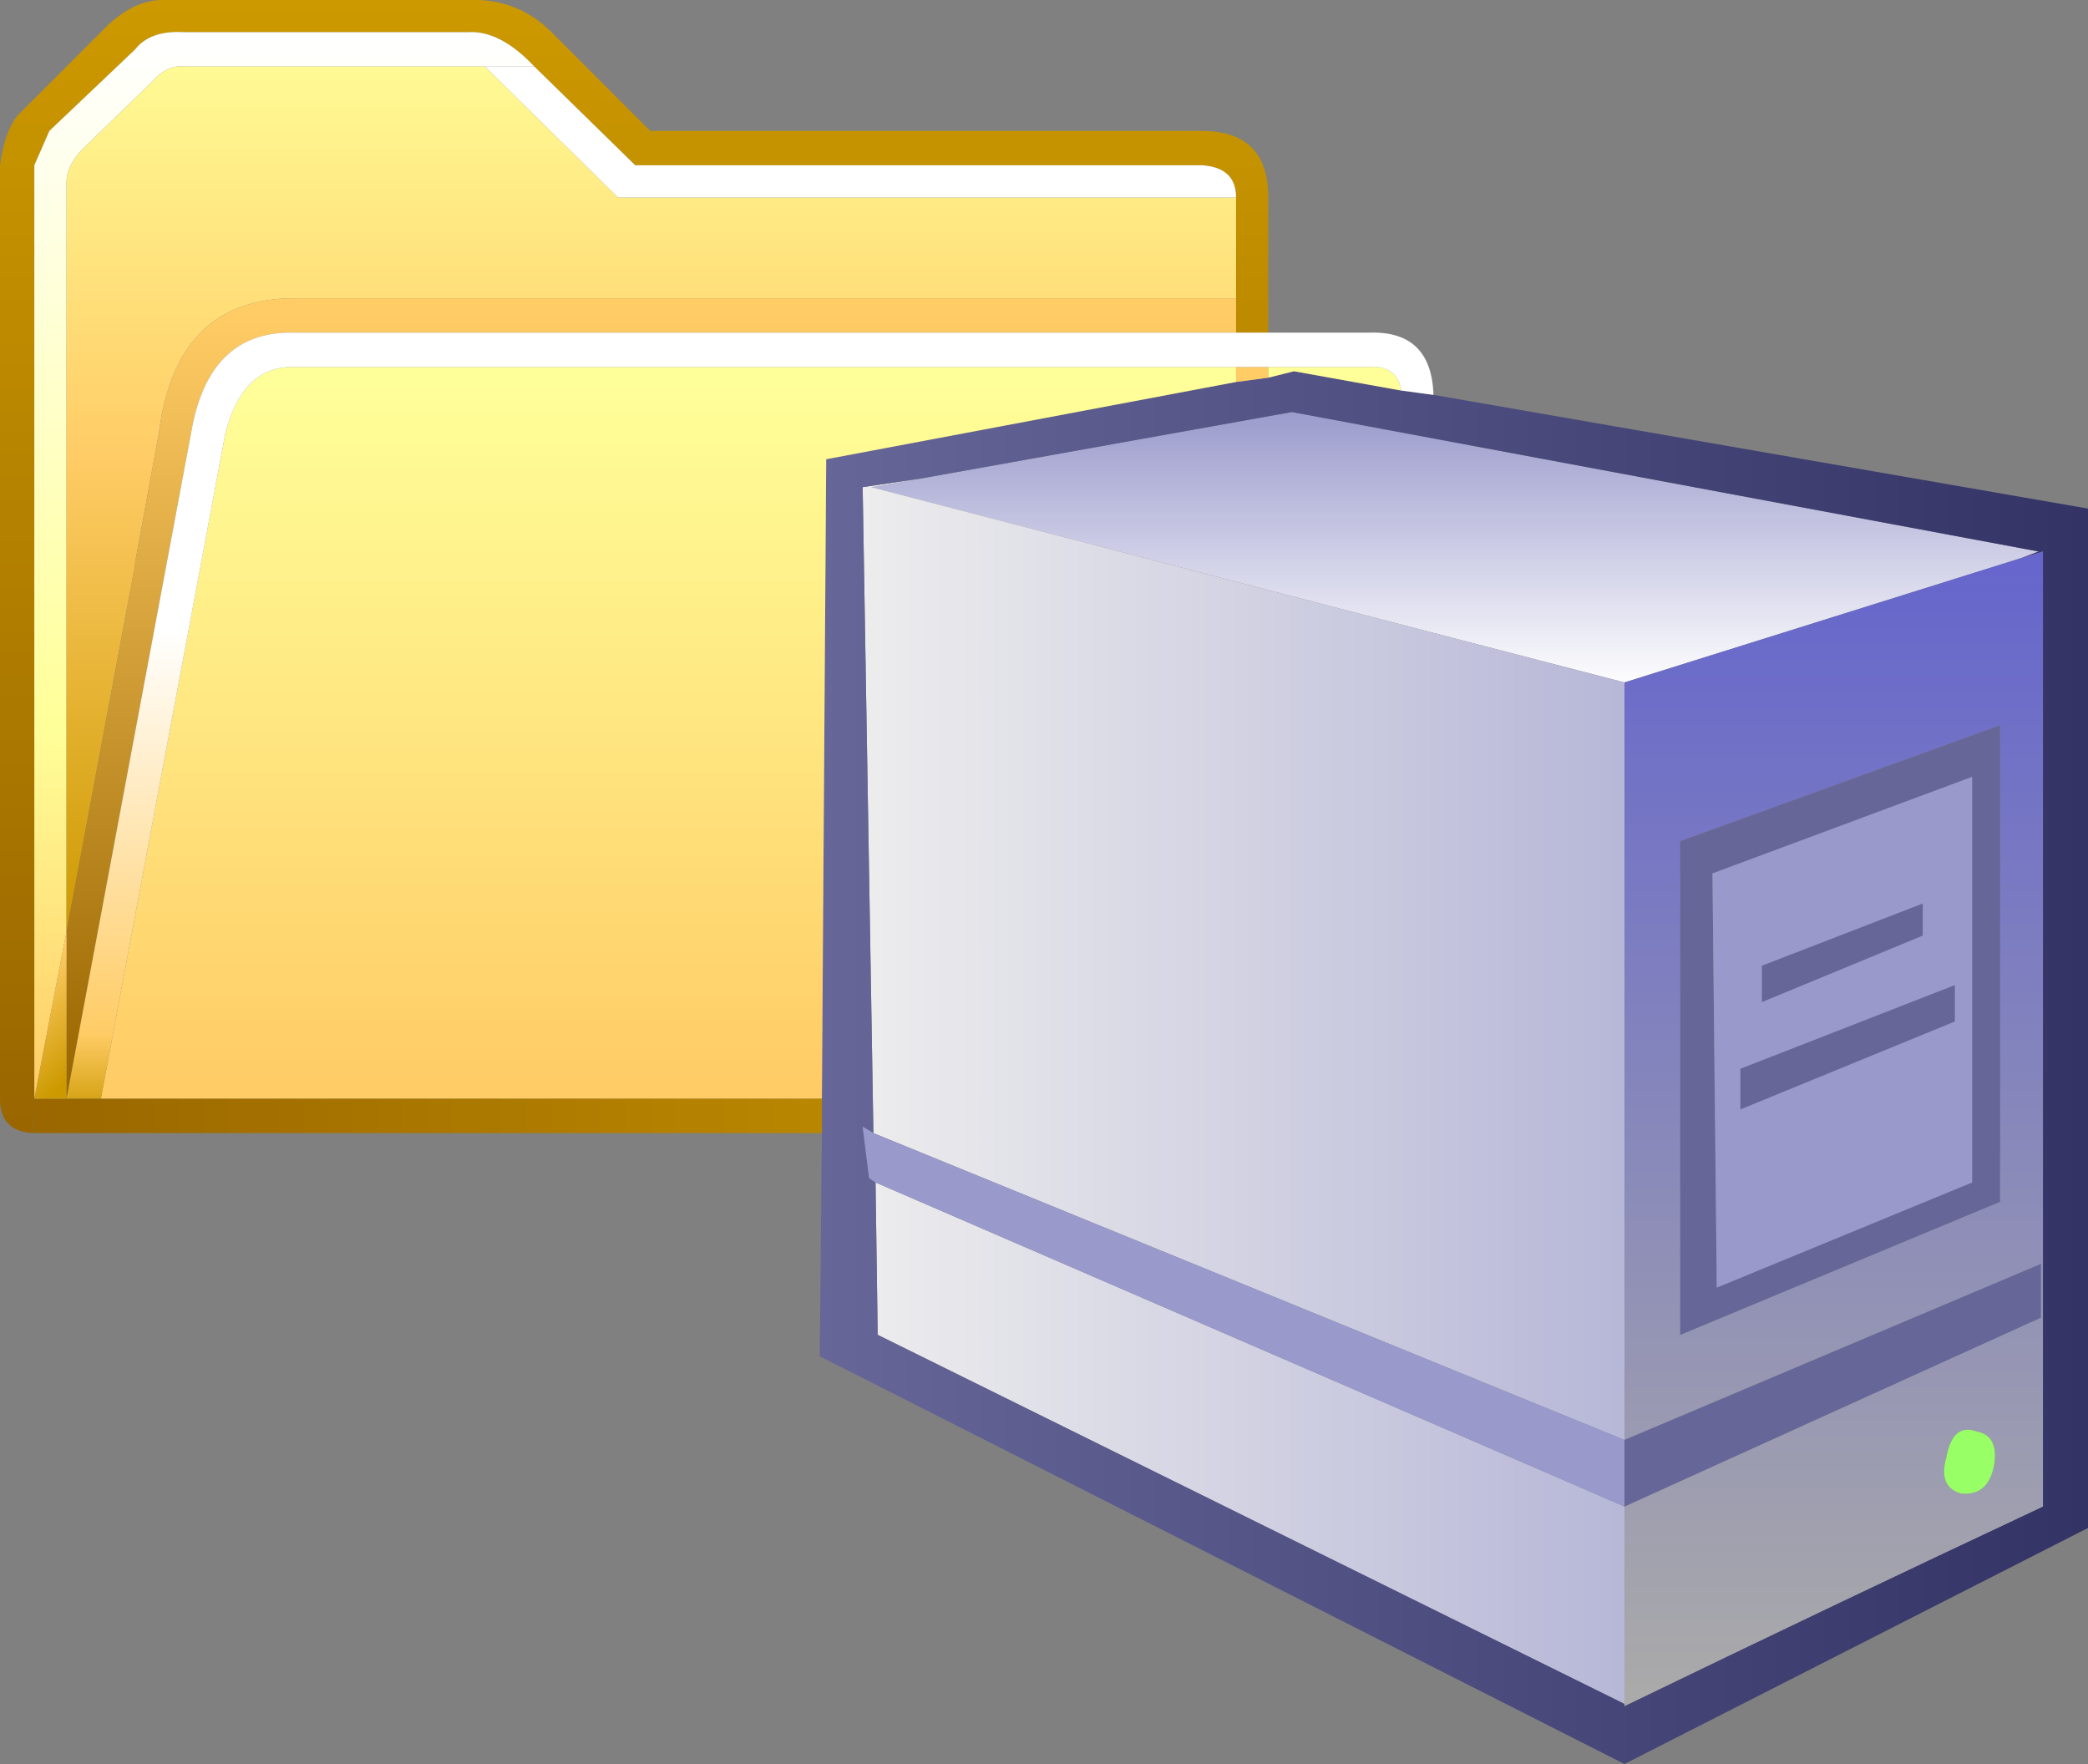 <?xml version="1.0" encoding="UTF-8" standalone="no"?>
<svg xmlns:xlink="http://www.w3.org/1999/xlink" height="41.1px" width="48.65px" xmlns="http://www.w3.org/2000/svg">
  <rect width="100%" height="100%" fill="#808080" stroke="none"/>
  <g transform="matrix(1, 0, 0, 1, 24.35, 20.55)">
    <path d="M-21.35 -6.6 L-21.2 -7.4 -21.2 -7.45 -21.35 -6.6 M4.45 -13.6 L4.45 -15.95 Q4.45 -16.65 3.65 -16.7 L-9.55 -16.7 -11.9 -19.0 Q-12.7 -19.85 -13.45 -19.8 L-20.05 -19.8 Q-20.85 -19.85 -21.2 -19.4 L-23.2 -17.5 -23.55 -16.7 -23.55 5.05 -23.55 5.5 -23.6 5.5 -23.6 5.85 Q-24.35 5.8 -24.35 5.05 L-24.35 -16.7 Q-24.25 -17.45 -23.95 -17.85 L-22.0 -19.8 Q-21.25 -20.6 -20.45 -20.55 L-13.45 -20.55 Q-12.3 -20.6 -11.5 -19.8 L-9.2 -17.5 3.65 -17.5 Q5.2 -17.5 5.2 -15.95 L5.2 -12.8 4.45 -12.8 4.45 -13.6" fill="url(#gradient0)" fill-rule="evenodd" stroke="none"/>
    <path d="M-13.05 -19.0 L-20.05 -19.0 Q-20.45 -19.05 -20.8 -18.65 L-22.4 -17.1 Q-22.8 -16.7 -22.8 -16.3 L-22.8 1.15 -23.55 5.05 -23.55 -16.7 -23.2 -17.5 -21.2 -19.4 Q-20.85 -19.85 -20.05 -19.8 L-13.45 -19.8 Q-12.7 -19.85 -11.9 -19.0 L-13.05 -19.0" fill="url(#gradient1)" fill-rule="evenodd" stroke="none"/>
    <path d="M-22.8 1.15 L-22.8 -16.3 Q-22.8 -16.7 -22.4 -17.1 L-20.8 -18.65 Q-20.45 -19.05 -20.05 -19.0 L-13.05 -19.0 -9.95 -15.95 4.45 -15.95 4.45 -13.6 -17.5 -13.6 Q-20.25 -13.6 -20.65 -10.45 L-21.2 -7.45 -21.2 -7.4 -21.35 -6.6 -22.8 1.15" fill="url(#gradient2)" fill-rule="evenodd" stroke="none"/>
    <path d="M4.45 -15.95 L-9.95 -15.95 -13.05 -19.0 -11.9 -19.0 -9.55 -16.7 3.65 -16.7 Q4.45 -16.65 4.45 -15.95" fill="#ffffff" fill-rule="evenodd" stroke="none"/>
    <path d="M13.5 -4.65 L-4.05 -9.2 -2.9 -9.4 5.75 -10.95 23.15 -7.7 22.75 -7.55 13.5 -4.65" fill="url(#gradient3)" fill-rule="evenodd" stroke="none"/>
    <path d="M-2.9 -9.4 L-4.05 -9.2 13.5 -4.65 13.5 13.0 -4.0 5.85 -4.25 -9.2 -2.9 -9.4 M-3.95 7.0 L13.5 14.55 13.5 19.15 -3.9 10.55 -3.95 7.0" fill="url(#gradient4)" fill-rule="evenodd" stroke="none"/>
    <path d="M8.3 -11.45 L9.05 -11.35 24.3 -8.7 24.3 15.05 13.5 20.55 -5.25 11.05 -5.2 5.85 -5.2 5.05 -5.1 -9.85 4.45 -11.65 5.2 -11.75 5.8 -11.9 8.3 -11.45 M-2.9 -9.4 L-4.25 -9.2 -4.0 5.85 -4.25 5.7 -4.1 6.9 -3.95 7.0 -3.9 10.55 13.5 19.15 13.5 19.2 Q18.35 16.85 23.25 14.55 L23.25 -7.7 22.75 -7.55 23.15 -7.7 5.75 -10.95 -2.9 -9.4" fill="url(#gradient5)" fill-rule="evenodd" stroke="none"/>
    <path d="M4.45 -12.0 L5.2 -12.0 5.2 -11.75 4.45 -11.65 4.45 -12.0" fill="url(#gradient6)" fill-rule="evenodd" stroke="none"/>
    <path d="M5.2 -12.0 L7.55 -12.0 Q8.2 -12.05 8.3 -11.45 L5.8 -11.9 5.2 -11.75 5.2 -12.0" fill="url(#gradient7)" fill-rule="evenodd" stroke="none"/>
    <path d="M-22.0 5.05 L-19.1 -10.45 Q-18.7 -12.0 -17.55 -12.0 L4.45 -12.0 4.45 -11.65 -5.1 -9.85 -5.2 5.05 -22.0 5.05" fill="url(#gradient8)" fill-rule="evenodd" stroke="none"/>
    <path d="M-22.8 1.15 L-21.35 -6.6 -21.2 -7.45 -20.65 -10.45 Q-20.25 -13.6 -17.5 -13.6 L4.45 -13.6 4.45 -12.8 -17.5 -12.8 Q-19.5 -12.85 -19.9 -10.45 L-22.8 5.05 -22.8 1.15" fill="url(#gradient9)" fill-rule="evenodd" stroke="none"/>
    <path d="M-22.8 5.05 L-19.9 -10.45 Q-19.5 -12.85 -17.5 -12.8 L4.45 -12.8 5.2 -12.8 7.55 -12.8 Q9.0 -12.85 9.05 -11.35 L8.3 -11.45 Q8.2 -12.05 7.55 -12.0 L5.2 -12.0 4.45 -12.0 -17.55 -12.0 Q-18.7 -12.0 -19.1 -10.45 L-22.0 5.05 -22.8 5.05" fill="url(#gradient10)" fill-rule="evenodd" stroke="none"/>
    <path d="M-23.55 5.5 L-23.55 5.05 -22.8 5.05 -22.0 5.05 -5.2 5.05 -5.2 5.85 -23.55 5.85 -23.55 5.5" fill="url(#gradient11)" fill-rule="evenodd" stroke="none"/>
    <path d="M-4.0 5.85 L13.5 13.0 13.5 14.55 -3.95 7.0 -4.1 6.9 -4.25 5.7 -4.0 5.85" fill="url(#gradient12)" fill-rule="evenodd" stroke="none"/>
    <path d="M-23.55 5.05 L-22.8 1.15 -22.8 5.05 -23.55 5.05" fill="url(#gradient13)" fill-rule="evenodd" stroke="none"/>
    <path d="M-23.6 5.85 L-23.6 5.5 -23.55 5.5 -23.55 5.85 -23.6 5.85" fill="#996600" fill-rule="evenodd" stroke="none"/>
    <path d="M13.5 13.0 L13.5 -4.65 22.75 -7.55 23.25 -7.7 23.25 14.55 Q18.35 16.85 13.5 19.2 L13.5 19.15 13.5 14.55 23.2 10.15 23.2 8.9 13.5 13.0 M22.25 7.45 L22.25 -3.65 14.8 -0.95 14.8 10.55 22.25 7.45 M21.7 12.8 Q21.15 12.6 21.0 13.4 20.8 14.1 21.35 14.25 21.95 14.3 22.1 13.65 22.25 12.9 21.7 12.8" fill="url(#gradient14)" fill-rule="evenodd" stroke="none"/>
    <path d="M13.5 14.55 L13.5 13.0 23.2 8.9 23.2 10.15 13.5 14.55 M15.65 9.45 L21.6 7.0 21.6 -2.45 15.55 -0.2 15.65 9.45 M16.7 2.8 L16.7 1.95 20.45 0.5 20.45 1.25 16.7 2.8 M21.2 2.4 L21.2 3.25 16.2 5.3 16.2 4.35 21.2 2.4 M22.25 7.45 L14.8 10.55 14.8 -0.95 22.25 -3.65 22.25 7.45" fill="#666699" fill-rule="evenodd" stroke="none"/>
    <path d="M21.2 2.4 L16.2 4.35 16.2 5.3 21.2 3.25 21.2 2.4 M16.7 2.8 L20.45 1.25 20.45 0.5 16.7 1.95 16.7 2.8 M15.65 9.45 L15.55 -0.2 21.6 -2.45 21.6 7.0 15.65 9.45" fill="#9999cc" fill-rule="evenodd" stroke="none"/>
    <path d="M21.7 12.8 Q22.25 12.9 22.1 13.65 21.95 14.3 21.35 14.25 20.8 14.1 21.0 13.4 21.15 12.6 21.7 12.8" fill="#99ff66" fill-rule="evenodd" stroke="none"/>
  </g>
  <defs>
    <linearGradient gradientTransform="matrix(0.0, -0.016, -0.02, 0.0, -7.65, -7.4)" gradientUnits="userSpaceOnUse" id="gradient0" spreadMethod="pad" x1="-819.2" x2="819.2">
      <stop offset="0.0" stop-color="#996600"/>
      <stop offset="1.0" stop-color="#cc9900"/>
    </linearGradient>
    <linearGradient gradientTransform="matrix(0.0, -0.015, -0.007, 0.0, -17.75, -7.4)" gradientUnits="userSpaceOnUse" id="gradient1" spreadMethod="pad" x1="-819.2" x2="819.2">
      <stop offset="0.0" stop-color="#ffcc66"/>
      <stop offset="0.345" stop-color="#ffff99"/>
      <stop offset="1.0" stop-color="#ffffff"/>
    </linearGradient>
    <linearGradient gradientTransform="matrix(0.0, 0.013, 0.017, 0.0, -9.6, -9.3)" gradientUnits="userSpaceOnUse" id="gradient2" spreadMethod="pad" x1="-819.2" x2="819.2">
      <stop offset="0.0" stop-color="#ffff99"/>
      <stop offset="0.471" stop-color="#ffcc66"/>
      <stop offset="1.0" stop-color="#cc9900"/>
    </linearGradient>
    <linearGradient gradientTransform="matrix(0.0, 0.004, 0.017, 0.0, 9.55, -7.8)" gradientUnits="userSpaceOnUse" id="gradient3" spreadMethod="pad" x1="-819.2" x2="819.2">
      <stop offset="0.0" stop-color="#9999cc"/>
      <stop offset="1.0" stop-color="#ffffff"/>
    </linearGradient>
    <linearGradient gradientTransform="matrix(-0.017, 0.0, 0.0, 0.018, 9.3, 4.25)" gradientUnits="userSpaceOnUse" id="gradient4" spreadMethod="pad" x1="-819.2" x2="819.2">
      <stop offset="0.0" stop-color="#9999cc"/>
      <stop offset="1.0" stop-color="#eeeeee"/>
    </linearGradient>
    <linearGradient gradientTransform="matrix(-0.018, 0.0, 0.0, 0.02, 9.5, 4.3)" gradientUnits="userSpaceOnUse" id="gradient5" spreadMethod="pad" x1="-819.2" x2="819.2">
      <stop offset="0.0" stop-color="#333366"/>
      <stop offset="1.0" stop-color="#666699"/>
    </linearGradient>
    <linearGradient gradientTransform="matrix(0.0, -0.01, -5.0E-4, 0.0, 4.8, -3.5)" gradientUnits="userSpaceOnUse" id="gradient6" spreadMethod="pad" x1="-819.2" x2="819.2">
      <stop offset="0.0" stop-color="#cc9900"/>
      <stop offset="1.0" stop-color="#ffcc66"/>
    </linearGradient>
    <linearGradient gradientTransform="matrix(0.0, 0.01, 0.002, 0.0, 6.75, -3.5)" gradientUnits="userSpaceOnUse" id="gradient7" spreadMethod="pad" x1="-819.2" x2="819.2">
      <stop offset="0.0" stop-color="#ffff99"/>
      <stop offset="1.0" stop-color="#ffff99"/>
    </linearGradient>
    <linearGradient gradientTransform="matrix(0.0, 0.01, 0.017, 0.0, -9.2, -3.5)" gradientUnits="userSpaceOnUse" id="gradient8" spreadMethod="pad" x1="-819.2" x2="819.2">
      <stop offset="0.0" stop-color="#ffff99"/>
      <stop offset="1.0" stop-color="#ffcc66"/>
    </linearGradient>
    <linearGradient gradientTransform="matrix(0.0, 0.011, 0.017, 0.0, -9.2, -4.3)" gradientUnits="userSpaceOnUse" id="gradient9" spreadMethod="pad" x1="-819.2" x2="819.2">
      <stop offset="0.0" stop-color="#ffcc66"/>
      <stop offset="1.0" stop-color="#996600"/>
    </linearGradient>
    <linearGradient gradientTransform="matrix(0.0, 0.011, 0.019, 0.0, -6.9, -3.5)" gradientUnits="userSpaceOnUse" id="gradient10" spreadMethod="pad" x1="-819.2" x2="819.2">
      <stop offset="0.0" stop-color="#ffffff"/>
      <stop offset="0.369" stop-color="#ffffff"/>
      <stop offset="0.89" stop-color="#ffcc66"/>
      <stop offset="1.0" stop-color="#cc9900"/>
    </linearGradient>
    <linearGradient gradientTransform="matrix(0.018, 0.0, 0.0, -5.0E-4, -9.2, 5.45)" gradientUnits="userSpaceOnUse" id="gradient11" spreadMethod="pad" x1="-819.2" x2="819.2">
      <stop offset="0.0" stop-color="#996600"/>
      <stop offset="1.0" stop-color="#cc9900"/>
    </linearGradient>
    <linearGradient gradientTransform="matrix(-0.011, -0.001, -4.0E-4, 0.004, 4.6, 10.15)" gradientUnits="userSpaceOnUse" id="gradient12" spreadMethod="pad" x1="-819.2" x2="819.2">
      <stop offset="0.0" stop-color="#9999cc"/>
      <stop offset="1.0" stop-color="#9999cc"/>
    </linearGradient>
    <linearGradient gradientTransform="matrix(0.001, 0.001, 0.001, -0.001, -22.9, 3.1)" gradientUnits="userSpaceOnUse" id="gradient13" spreadMethod="pad" x1="-819.2" x2="819.2">
      <stop offset="0.0" stop-color="#ffcc66"/>
      <stop offset="1.0" stop-color="#cc9900"/>
    </linearGradient>
    <linearGradient gradientTransform="matrix(0.0, 0.016, 0.006, 0.0, 18.3, 5.8)" gradientUnits="userSpaceOnUse" id="gradient14" spreadMethod="pad" x1="-819.2" x2="819.2">
      <stop offset="0.0" stop-color="#6666cc"/>
      <stop offset="1.0" stop-color="#aaaaaa"/>
    </linearGradient>
  </defs>
</svg>
